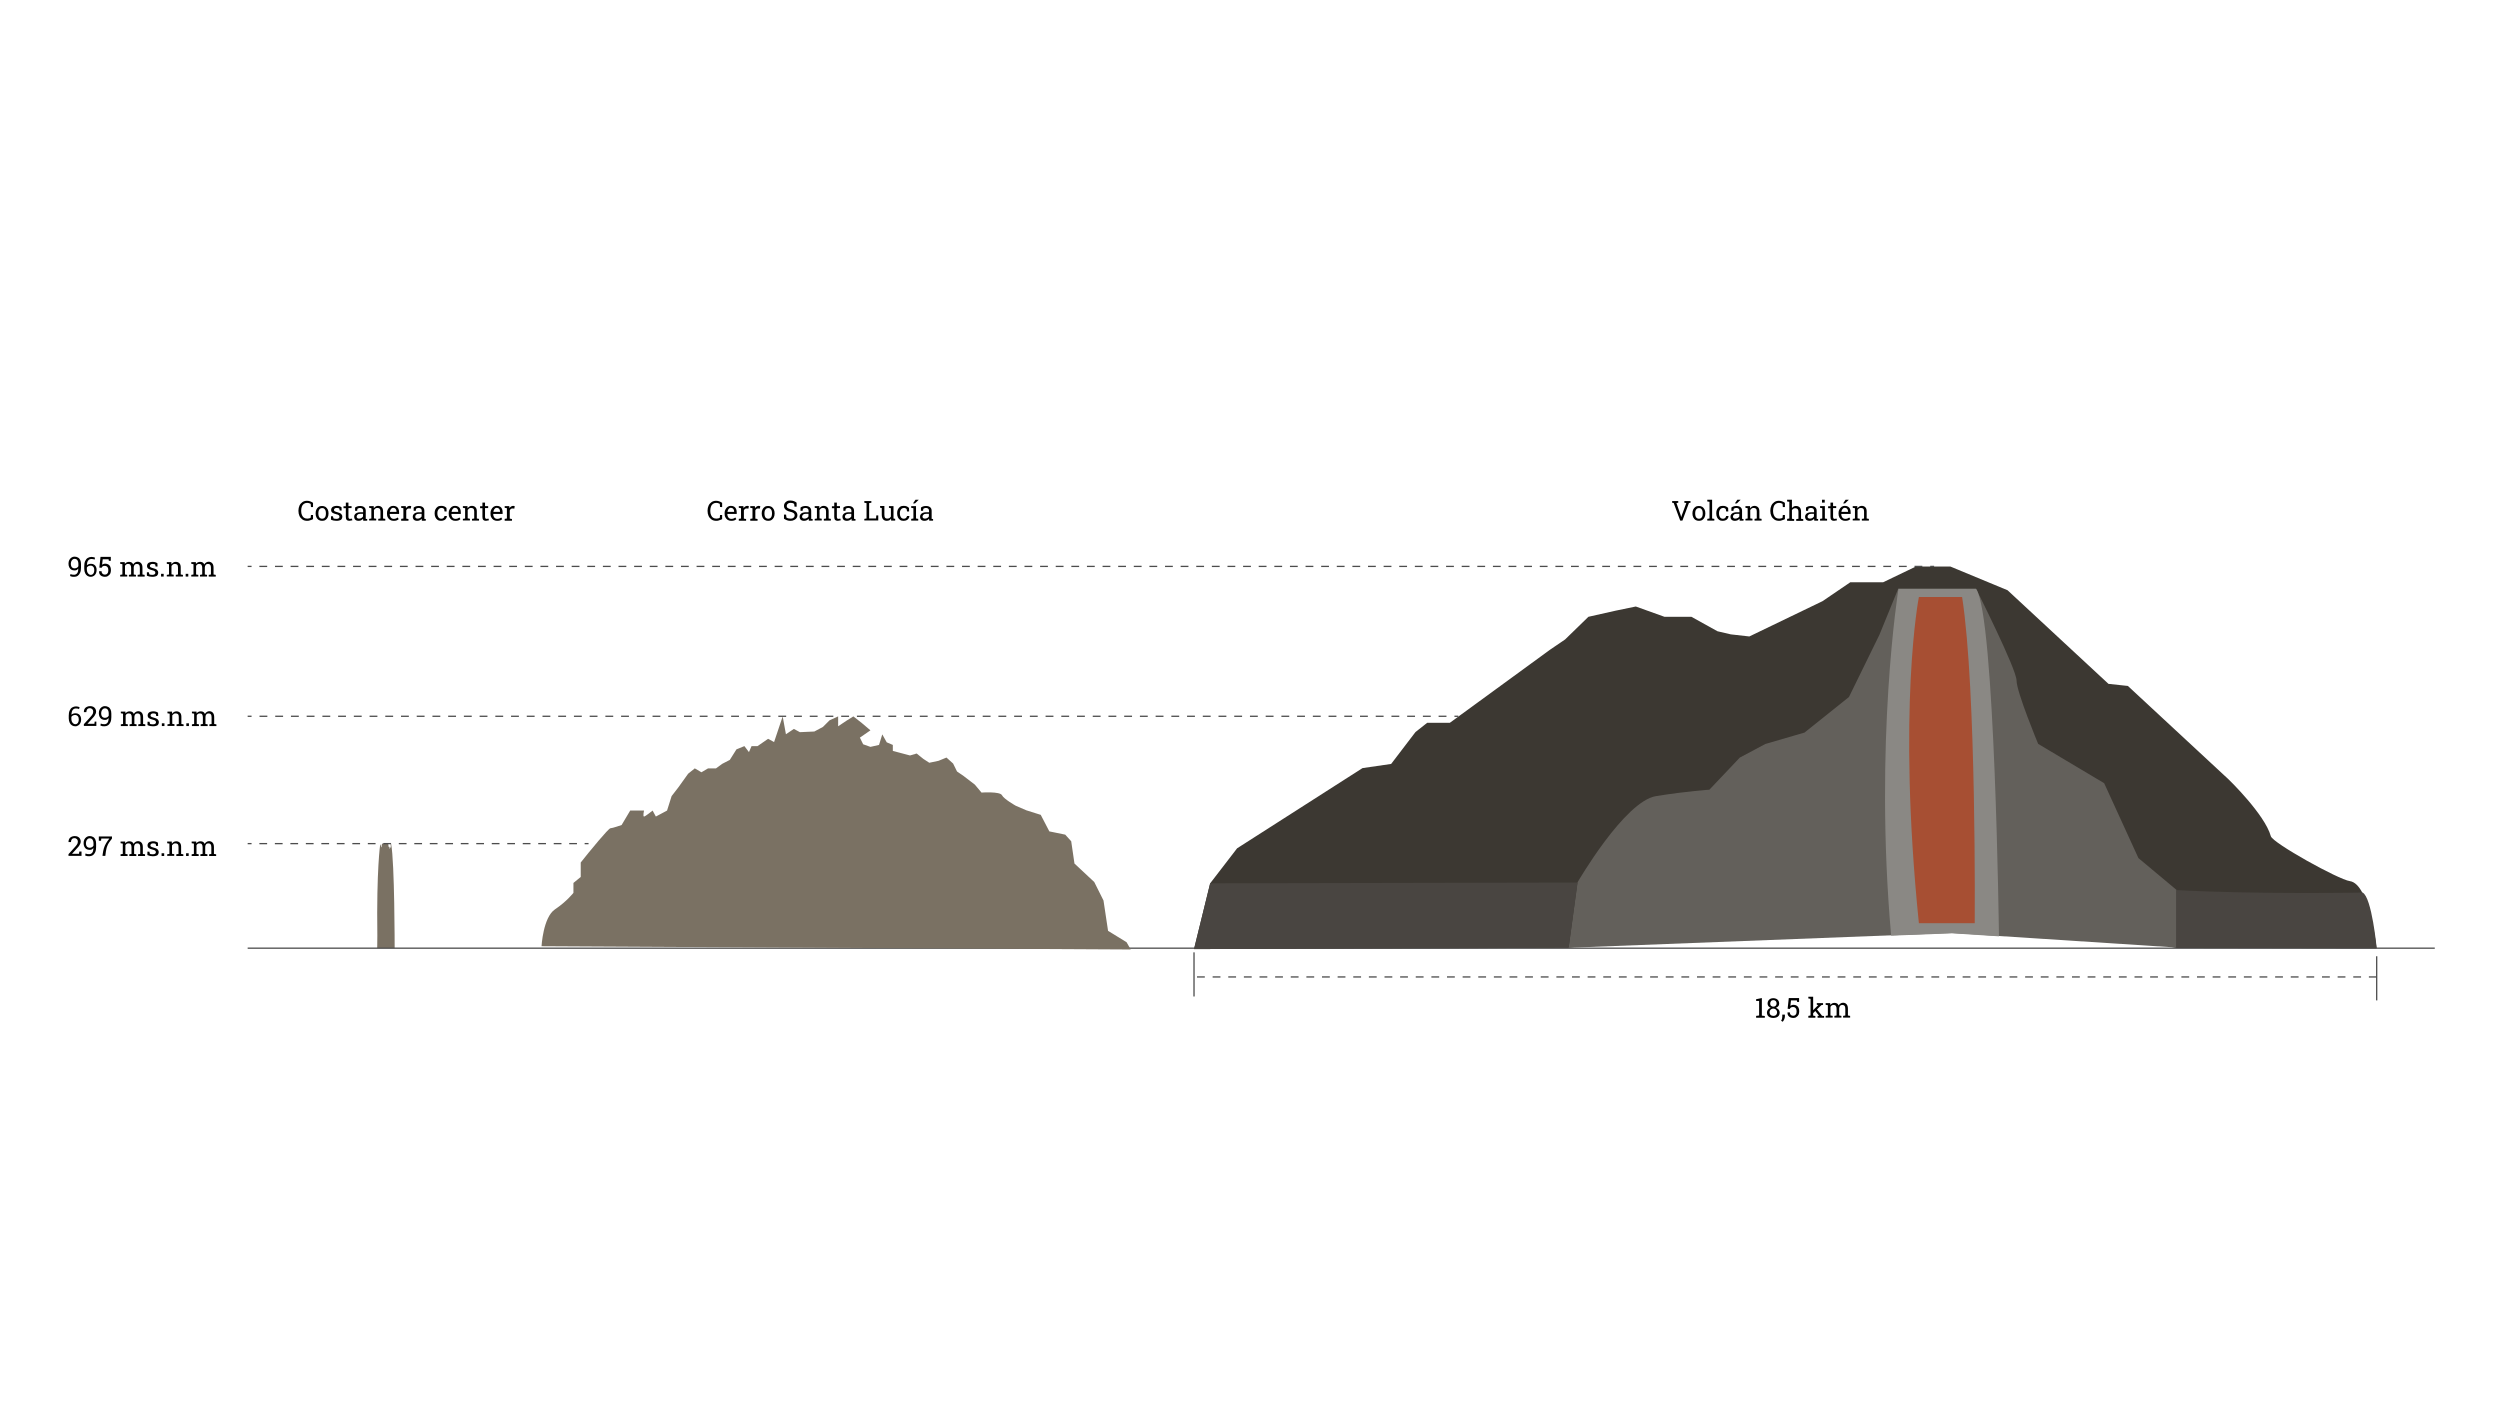 <?xml version="1.0" encoding="utf-8"?>
<!-- Generator: Adobe Illustrator 26.0.1, SVG Export Plug-In . SVG Version: 6.00 Build 0)  -->
<svg version="1.1" id="Capa_1" xmlns="http://www.w3.org/2000/svg" xmlns:xlink="http://www.w3.org/1999/xlink" x="0px" y="0px"
	 viewBox="0 0 1920 1080" style="enable-background:new 0 0 1920 1080;" xml:space="preserve">
<style type="text/css">
	.st0{fill:#7A7163;}
	.st1{fill:#3C3832;}
	.st2{fill:none;stroke:#4D4D4D;stroke-miterlimit:10;}
	.st3{fill:none;stroke:#4D4D4D;stroke-miterlimit:10;stroke-dasharray:5.996,5.996;}
	.st4{fill:none;stroke:#4D4D4D;stroke-miterlimit:10;stroke-dasharray:5.949,5.949;}
	.st5{fill:none;stroke:#4D4D4D;stroke-miterlimit:10;stroke-dasharray:6.037,6.037;}
	.st6{fill:#63605B;}
	.st7{fill:#8A8884;}
	.st8{fill:#A74F33;}
	.st9{fill:#494541;}
	.st10{fill:none;stroke:#4D4D4D;stroke-miterlimit:10;stroke-dasharray:6;}
</style>
<path class="st0" d="M300.4,648.2c2.7,14.2,2.7,80,2.7,80h-13.4l0.1-9.6c-0.7-51.1,2.2-70.1,2.2-70.1l0.2,0.1l0.5,1.4l0,0.7l0.4-0.2
	l0.1-1.8l0.3-0.8h4.7l0.2,2.4l0.7,0.1l0,1.6l1-1.5l-0.1-2.3L300.4,648.2z"/>
<path class="st1" d="M950.1,651.5l96.3-61.6l22-3.2l18.7-24.5l9-7.1h17.4l76.9-56.1l11.6-7.9l17.9-17.4l20.9-4.7l15.5-3.2l22,7.9
	h20.7l20,11.1l10.3,2.4l14.2,1.6l56.2-27.1l21.3-14.5h25.2l25.2-12.1h26.5l43.9,18.2l77.5,71.9l14.9,1.6l77.5,71.9
	c0,0,27.7,26.8,32.3,43.5c1.5,5.3,52,33.3,60.7,34.5c15.3,2.2,20.5,51.7,20.5,51.7l-153.7-0.3L1493.2,688l-288.5,39.9L917,728.9l0,0
	l12.4-50.5L950.1,651.5z"/>
<g>
	<g>
		<line class="st2" x1="190.2" y1="435" x2="193.2" y2="435"/>
		<line class="st3" x1="199.2" y1="435" x2="1479.4" y2="435"/>
		<line class="st2" x1="1482.4" y1="435" x2="1485.4" y2="435"/>
	</g>
</g>
<g>
	<g>
		<line class="st2" x1="190.2" y1="647.9" x2="193.2" y2="647.9"/>
		<line class="st4" x1="199.2" y1="647.9" x2="446.1" y2="647.9"/>
		<line class="st2" x1="449" y1="647.9" x2="452" y2="647.9"/>
	</g>
</g>
<line class="st2" x1="190.2" y1="728.2" x2="1869.9" y2="728.2"/>
<path class="st0" d="M415.9,726.7c0,0,1.2-22.2,10.3-28.3c9.1-6.1,14.2-12.7,14.2-12.7v-7.6l5.6-4.6v-11.1l6.1-7.6
	c0,0,15.2-18.7,16.7-18.7s8.6-2.5,8.6-2.5l6.6-11.1h10.6c0,0-1,4.6,0,4.6c1,0,6.6-4.6,6.6-4.6l2.5,4.6l8.6-4.6l3.5-11.1l5.1-6.6
	l7.6-10.6l5.1-4.1l5.1,3l5.1-3h6.1l4.8-3.5l5.8-3l5.1-8.1l6.1-2.5l3.5,4.6l2-4.6h4.6l8.1-5.6l4.6,2.5l6.6-19.7l2.5,13.7l6.1-4.1
	l4.6,2.5l11.1-0.5l6.6-3.5l5.1-5.1l6.6-3v7.6l6.1-4.1l5.6-3.5l6.5,5.1l6.6,5.6l-8.1,5.6l2.5,5.1l5.6,2l6.6-1.5l2.5-8.1l3.4,6.1
	l4.7,2v4.6l13.2,3.5l5.1-1.5l5.1,4.1l4.6,3l7.1-1.5l6.1-2.5l5.1,4.6l3,6.1l5.1,3.5l8.6,6.6l5.1,6.1c0,0,14.2-1,15.7,2
	c1.5,3,10.6,8.1,10.6,8.1l8.1,3.5l11.1,3.5l6.6,12.7l12.2,2.5l4.6,5.1l2.5,17.1l15.2,14.2l7.1,14.2l3.5,23.3l14.2,8.7l3.2,5.6
	L415.9,726.7z"/>
<g>
	<g>
		<line class="st2" x1="190.2" y1="550.1" x2="193.2" y2="550.1"/>
		<line class="st5" x1="199.3" y1="550.1" x2="1113.9" y2="550.1"/>
		<line class="st2" x1="1117" y1="550.1" x2="1120" y2="550.1"/>
	</g>
</g>
<path class="st6" d="M1204.7,727.9l6.8-50.2c0,0,36.1-62.4,60.4-66.3c24.4-3.9,40.9-4.9,40.9-4.9l23.4-24.7l19.5-10.4l30.2-8.8
	l34.1-27.3l23.4-47.8l14.5-35.5h59.6c0,0,31.2,61.9,31.2,70.6c0,8.8,16.6,48.7,16.6,48.7l50.7,30.2l26.3,57.5l29.2,24.4v44.3
	l-172.5-11.2L1204.7,727.9z"/>
<path class="st7" d="M1517.6,452.2c14.6,19.9,17.6,266.9,17.6,266.9l-36.1-2.3l-46.7,1.8c-13.2-149.1,5.6-266.3,5.6-266.3H1517.6z"
	/>
<path class="st8" d="M1473.7,458.5c0,0-16.8,85.3,0,250.5h42.9c0,0,1.4-179.4-9.7-250.5H1473.7z"/>
<polygon class="st9" points="929.4,678.4 1211.6,677.8 1204.7,727.9 917,728.9 "/>
<path class="st9" d="M1814.5,685.5c0,0-79.6,1.5-142.9-1.9v44.3l153.7,0.3C1825.3,728.2,1821.6,689.2,1814.5,685.5z"/>
<g>
	<g>
		<path d="M52.6,657.4V656l4.9-5.4c0.6-0.6,1-1.2,1.4-1.7c0.3-0.5,0.6-0.9,0.7-1.3s0.2-0.8,0.2-1.2c0-0.7-0.2-1.4-0.7-1.9
			c-0.5-0.5-1.1-0.8-1.9-0.8c-0.9,0-1.6,0.3-2,0.8s-0.7,1.3-0.7,2.2h-1.9l0-0.1c0-0.9,0.2-1.6,0.5-2.3c0.4-0.7,0.9-1.2,1.7-1.6
			c0.7-0.4,1.6-0.6,2.6-0.6c0.9,0,1.8,0.2,2.4,0.5c0.7,0.4,1.2,0.8,1.6,1.5s0.6,1.3,0.6,2.1c0,0.5-0.1,1.1-0.3,1.6
			c-0.2,0.5-0.5,1.1-0.9,1.7c-0.4,0.6-0.9,1.2-1.5,1.8l-3.9,4.3l0,0.1h5.3l0.2-1.7h1.7v3.3H52.6z"/>
		<path d="M68.5,657.6c-0.5,0-1.1,0-1.6-0.1c-0.5-0.1-1-0.3-1.5-0.5l0.3-1.5c0.4,0.2,0.8,0.3,1.3,0.4c0.4,0.1,0.9,0.1,1.5,0.1
			c1,0,1.7-0.4,2.3-1.1c0.6-0.7,0.9-1.9,0.9-3.6l0-0.1c-0.3,0.5-0.7,0.8-1.1,1.1s-1,0.4-1.7,0.4c-1,0-1.8-0.2-2.5-0.6
			s-1.2-1-1.6-1.8c-0.4-0.8-0.6-1.7-0.6-2.8c0-1,0.2-2,0.6-2.8c0.4-0.8,1-1.4,1.7-1.9c0.7-0.5,1.5-0.7,2.3-0.7c1,0,1.9,0.2,2.7,0.7
			c0.8,0.4,1.3,1.1,1.7,1.9c0.4,0.9,0.6,1.9,0.6,3.2v2.7c0,1.6-0.2,2.8-0.7,3.9s-1.1,1.8-1.8,2.3C70.5,657.3,69.5,657.6,68.5,657.6z
			 M68.8,651.1c0.7,0,1.4-0.2,1.9-0.5c0.5-0.3,0.9-0.7,1.1-1.2v-1.6c0-1.3-0.3-2.3-0.8-3c-0.5-0.7-1.2-1-2.2-1c-0.5,0-1,0.2-1.4,0.5
			c-0.4,0.3-0.7,0.8-1,1.3c-0.2,0.6-0.4,1.2-0.4,1.9c0,0.7,0.1,1.3,0.3,1.9c0.2,0.5,0.5,0.9,0.9,1.2
			C67.8,650.9,68.2,651.1,68.8,651.1z"/>
		<path d="M78.7,657.4l0.2-1.6c0.2-1.6,0.5-3,0.9-4.4s1-2.6,1.7-3.8s1.5-2.4,2.5-3.6h-6.2l-0.2,1.7h-1.7v-3.3h10.1v1.6
			c-0.9,1.1-1.6,2.1-2.2,3c-0.6,0.9-1.1,1.8-1.4,2.7c-0.4,0.9-0.6,1.8-0.8,2.8s-0.4,2-0.5,3.2l-0.2,1.6H78.7z"/>
		<path d="M92.6,657.4v-1.3l1.7-0.3v-7.9l-1.7-0.3v-1.3h3.5l0.1,1.4c0.4-0.5,0.8-0.9,1.4-1.2s1.2-0.4,1.9-0.4s1.4,0.2,1.9,0.5
			s0.9,0.9,1.2,1.5c0.3-0.6,0.8-1.1,1.4-1.5s1.2-0.6,2-0.6c1.1,0,2,0.4,2.7,1.2c0.7,0.8,1,1.9,1,3.5v5.1l1.7,0.3v1.3H106v-1.3
			l1.7-0.3v-5.1c0-1.1-0.2-1.9-0.6-2.3c-0.4-0.5-0.9-0.7-1.7-0.7c-0.7,0-1.3,0.2-1.7,0.7c-0.4,0.5-0.7,1.1-0.7,1.9v5.5l1.7,0.3v1.3
			h-5.4v-1.3l1.7-0.3v-5.1c0-1-0.2-1.8-0.6-2.3c-0.4-0.5-0.9-0.7-1.7-0.7c-0.6,0-1.1,0.1-1.5,0.4s-0.7,0.6-0.9,1.1v6.6l1.7,0.3v1.3
			H92.6z"/>
		<path d="M117.4,657.6c-0.7,0-1.4-0.1-2.1-0.2c-0.6-0.2-1.3-0.4-2.1-0.7l0-2.6h1.5l0.4,1.6c0.4,0.2,0.8,0.3,1.1,0.3
			c0.4,0.1,0.7,0.1,1.2,0.1c0.8,0,1.4-0.2,1.8-0.5s0.5-0.7,0.5-1.2c0-0.4-0.2-0.8-0.5-1.1c-0.4-0.3-1-0.6-2-0.8
			c-1.3-0.3-2.3-0.7-3-1.2c-0.6-0.5-0.9-1.2-0.9-2.1c0-0.6,0.2-1.1,0.5-1.6c0.3-0.5,0.8-0.9,1.5-1.1s1.3-0.4,2.2-0.4
			c0.8,0,1.6,0.1,2.2,0.3c0.6,0.2,1.1,0.4,1.6,0.8l0.1,2.5h-1.5l-0.3-1.5c-0.2-0.2-0.5-0.3-0.9-0.4s-0.7-0.1-1.1-0.1
			c-0.6,0-1.1,0.1-1.5,0.4c-0.4,0.3-0.6,0.7-0.6,1.1c0,0.3,0.1,0.5,0.2,0.7c0.1,0.2,0.3,0.4,0.7,0.5c0.3,0.2,0.8,0.3,1.4,0.5
			c1.5,0.4,2.6,0.8,3.2,1.4c0.6,0.6,0.9,1.3,0.9,2.1c0,0.9-0.3,1.7-1,2.4C120,657.3,118.9,657.6,117.4,657.6z"/>
		<path d="M124.1,657.4v-2.1h2v2.1H124.1z"/>
		<path d="M128.4,657.4v-1.3l1.7-0.3v-7.9l-1.7-0.3v-1.3h3.5l0.1,1.7c0.4-0.6,0.8-1,1.4-1.4c0.6-0.3,1.2-0.5,1.9-0.5
			c1.2,0,2.1,0.4,2.8,1.1c0.7,0.7,1,1.8,1,3.2v5.4l1.7,0.3v1.3h-5.4v-1.3l1.7-0.3v-5.4c0-1-0.2-1.7-0.6-2.1c-0.4-0.4-1-0.6-1.8-0.6
			c-0.6,0-1.1,0.1-1.5,0.4s-0.8,0.7-1.1,1.1v6.5l1.7,0.3v1.3H128.4z"/>
		<path d="M142.9,657.4v-2.1h2v2.1H142.9z"/>
		<path d="M147.2,657.4v-1.3l1.7-0.3v-7.9l-1.7-0.3v-1.3h3.5l0.1,1.4c0.4-0.5,0.8-0.9,1.4-1.2s1.2-0.4,1.9-0.4s1.4,0.2,1.9,0.5
			s0.9,0.9,1.2,1.5c0.3-0.6,0.8-1.1,1.4-1.5s1.2-0.6,2-0.6c1.1,0,2,0.4,2.7,1.2c0.7,0.8,1,1.9,1,3.5v5.1l1.7,0.3v1.3h-5.4v-1.3
			l1.7-0.3v-5.1c0-1.1-0.2-1.9-0.6-2.3c-0.4-0.5-0.9-0.7-1.7-0.7c-0.7,0-1.3,0.2-1.7,0.7c-0.4,0.5-0.7,1.1-0.7,1.9v5.5l1.7,0.3v1.3
			h-5.4v-1.3l1.7-0.3v-5.1c0-1-0.2-1.8-0.6-2.3c-0.4-0.5-0.9-0.7-1.7-0.7c-0.6,0-1.1,0.1-1.5,0.4s-0.7,0.6-0.9,1.1v6.6l1.7,0.3v1.3
			H147.2z"/>
	</g>
</g>
<g>
	<g>
		<path d="M57.9,557.8c-1,0-1.8-0.2-2.6-0.7c-0.8-0.5-1.4-1.2-1.8-2.1s-0.7-2-0.7-3.3v-2c0-1.6,0.2-2.9,0.7-4c0.5-1.1,1.1-1.9,2-2.4
			s1.8-0.8,2.9-0.8c0.5,0,1,0.1,1.5,0.2c0.5,0.1,0.9,0.3,1.2,0.4l-0.4,1.5c-0.3-0.2-0.7-0.3-1.1-0.4c-0.4-0.1-0.8-0.1-1.3-0.1
			c-1,0-1.9,0.4-2.5,1.2c-0.6,0.8-0.9,2-1,3.6l0,0c0.4-0.4,0.9-0.6,1.4-0.8c0.6-0.2,1.2-0.3,1.8-0.3c0.9,0,1.7,0.2,2.3,0.6
			c0.7,0.4,1.2,1,1.5,1.7c0.4,0.7,0.5,1.6,0.5,2.5c0,1-0.2,1.9-0.6,2.7s-0.9,1.4-1.6,1.8S58.9,557.8,57.9,557.8z M57.9,556.2
			c0.6,0,1-0.2,1.4-0.5s0.7-0.8,0.9-1.3c0.2-0.6,0.3-1.2,0.3-1.9c0-1-0.2-1.8-0.7-2.4c-0.5-0.6-1.2-1-2.1-1c-0.5,0-0.9,0.1-1.2,0.2
			c-0.4,0.1-0.7,0.3-1,0.5c-0.3,0.2-0.5,0.5-0.7,0.8v1.2c0,1.4,0.3,2.5,0.9,3.2C56.3,555.8,57.1,556.2,57.9,556.2z"/>
		<path d="M64.4,557.6v-1.4l4.9-5.4c0.6-0.6,1-1.2,1.4-1.7c0.3-0.5,0.6-0.9,0.7-1.3s0.2-0.8,0.2-1.2c0-0.7-0.2-1.4-0.7-1.9
			c-0.5-0.5-1.1-0.8-1.9-0.8c-0.9,0-1.6,0.3-2,0.8s-0.7,1.3-0.7,2.2h-1.9l0-0.1c0-0.9,0.2-1.6,0.5-2.3c0.4-0.7,0.9-1.2,1.7-1.6
			c0.7-0.4,1.6-0.6,2.6-0.6c0.9,0,1.8,0.2,2.4,0.5c0.7,0.4,1.2,0.8,1.6,1.5s0.6,1.3,0.6,2.1c0,0.5-0.1,1.1-0.3,1.6
			c-0.2,0.5-0.5,1.1-0.9,1.7s-0.9,1.2-1.5,1.8l-3.9,4.3l0,0.1h5.3l0.2-1.7H74v3.3H64.4z"/>
		<path d="M80.2,557.8c-0.5,0-1.1,0-1.6-0.1c-0.5-0.1-1-0.3-1.5-0.5l0.3-1.5c0.4,0.2,0.8,0.3,1.3,0.4c0.4,0.1,0.9,0.1,1.5,0.1
			c1,0,1.7-0.4,2.3-1.1c0.6-0.7,0.9-1.9,0.9-3.6l0-0.1c-0.3,0.5-0.7,0.8-1.1,1.1s-1,0.4-1.7,0.4c-1,0-1.8-0.2-2.5-0.6
			s-1.2-1-1.6-1.8c-0.4-0.8-0.6-1.7-0.6-2.8c0-1,0.2-2,0.6-2.8s1-1.4,1.7-1.9c0.7-0.5,1.5-0.7,2.3-0.7c1,0,1.9,0.2,2.7,0.7
			c0.8,0.4,1.3,1.1,1.7,1.9c0.4,0.9,0.6,1.9,0.6,3.2v2.7c0,1.6-0.2,2.8-0.7,3.9s-1.1,1.8-1.8,2.3C82.2,557.5,81.3,557.8,80.2,557.8z
			 M80.5,551.3c0.7,0,1.4-0.2,1.9-0.5s0.9-0.7,1.1-1.2V548c0-1.3-0.3-2.3-0.8-3c-0.5-0.7-1.2-1-2.2-1c-0.5,0-1,0.2-1.4,0.5
			c-0.4,0.3-0.7,0.8-1,1.3c-0.2,0.6-0.4,1.2-0.4,1.9c0,0.7,0.1,1.3,0.3,1.9c0.2,0.5,0.5,0.9,0.9,1.2S80,551.3,80.5,551.3z"/>
		<path d="M92.8,557.6v-1.3l1.7-0.3v-7.9l-1.7-0.3v-1.3h3.5l0.1,1.4c0.4-0.5,0.8-0.9,1.4-1.2s1.2-0.4,1.9-0.4s1.4,0.2,1.9,0.5
			s0.9,0.9,1.2,1.5c0.3-0.6,0.8-1.1,1.4-1.5s1.2-0.6,2-0.6c1.1,0,2,0.4,2.7,1.2c0.7,0.8,1,1.9,1,3.5v5.1l1.7,0.3v1.3h-5.4v-1.3
			l1.7-0.3v-5.1c0-1.1-0.2-1.9-0.6-2.3c-0.4-0.5-0.9-0.7-1.7-0.7c-0.7,0-1.3,0.2-1.7,0.7c-0.4,0.5-0.7,1.1-0.7,1.9v5.5l1.7,0.3v1.3
			h-5.4v-1.3l1.7-0.3v-5.1c0-1-0.2-1.8-0.6-2.3c-0.4-0.5-0.9-0.7-1.7-0.7c-0.6,0-1.1,0.1-1.5,0.4s-0.7,0.6-0.9,1.1v6.6l1.7,0.3v1.3
			H92.8z"/>
		<path d="M117.5,557.8c-0.7,0-1.4-0.1-2.1-0.2s-1.3-0.4-2.1-0.7l0-2.6h1.5l0.4,1.6c0.4,0.2,0.8,0.3,1.1,0.3
			c0.4,0.1,0.7,0.1,1.2,0.1c0.8,0,1.4-0.2,1.8-0.5s0.5-0.7,0.5-1.2c0-0.4-0.2-0.8-0.5-1.1c-0.4-0.3-1-0.6-2-0.8
			c-1.3-0.3-2.3-0.7-3-1.2c-0.6-0.5-0.9-1.2-0.9-2.1c0-0.6,0.2-1.1,0.5-1.6c0.3-0.5,0.8-0.9,1.5-1.1s1.3-0.4,2.2-0.4
			c0.8,0,1.6,0.1,2.2,0.3c0.6,0.2,1.1,0.4,1.6,0.8l0.1,2.5h-1.5l-0.3-1.5c-0.2-0.2-0.5-0.3-0.9-0.4s-0.7-0.1-1.1-0.1
			c-0.6,0-1.1,0.1-1.5,0.4c-0.4,0.3-0.6,0.7-0.6,1.1c0,0.3,0.1,0.5,0.2,0.7c0.1,0.2,0.3,0.4,0.7,0.5c0.3,0.2,0.8,0.3,1.4,0.5
			c1.5,0.4,2.6,0.8,3.2,1.4c0.6,0.6,0.9,1.3,0.9,2.1c0,0.9-0.3,1.7-1,2.4C120.1,557.5,119,557.8,117.5,557.8z"/>
		<path d="M124.3,557.6v-2.1h2v2.1H124.3z"/>
		<path d="M128.6,557.6v-1.3l1.7-0.3v-7.9l-1.7-0.3v-1.3h3.5l0.1,1.7c0.4-0.6,0.8-1,1.4-1.4c0.6-0.3,1.2-0.5,1.9-0.5
			c1.2,0,2.1,0.4,2.8,1.1c0.7,0.7,1,1.8,1,3.2v5.4l1.7,0.3v1.3h-5.4v-1.3l1.7-0.3v-5.4c0-1-0.2-1.7-0.6-2.1c-0.4-0.4-1-0.6-1.8-0.6
			c-0.6,0-1.1,0.1-1.5,0.4s-0.8,0.7-1.1,1.1v6.5l1.7,0.3v1.3H128.6z"/>
		<path d="M143.1,557.6v-2.1h2v2.1H143.1z"/>
		<path d="M147.4,557.6v-1.3l1.7-0.3v-7.9l-1.7-0.3v-1.3h3.5l0.1,1.4c0.4-0.5,0.8-0.9,1.4-1.2s1.2-0.4,1.9-0.4s1.4,0.2,1.9,0.5
			s0.9,0.9,1.2,1.5c0.3-0.6,0.8-1.1,1.4-1.5s1.2-0.6,2-0.6c1.1,0,2,0.4,2.7,1.2c0.7,0.8,1,1.9,1,3.5v5.1l1.7,0.3v1.3h-5.4v-1.3
			l1.7-0.3v-5.1c0-1.1-0.2-1.9-0.6-2.3c-0.4-0.5-0.9-0.7-1.7-0.7c-0.7,0-1.3,0.2-1.7,0.7c-0.4,0.5-0.7,1.1-0.7,1.9v5.5l1.7,0.3v1.3
			h-5.4v-1.3l1.7-0.3v-5.1c0-1-0.2-1.8-0.6-2.3c-0.4-0.5-0.9-0.7-1.7-0.7c-0.6,0-1.1,0.1-1.5,0.4s-0.7,0.6-0.9,1.1v6.6l1.7,0.3v1.3
			H147.4z"/>
	</g>
</g>
<g>
	<g>
		<path d="M56.9,443c-0.5,0-1.1,0-1.6-0.1c-0.5-0.1-1-0.3-1.5-0.5l0.3-1.5c0.4,0.2,0.8,0.3,1.3,0.4c0.4,0.1,0.9,0.1,1.5,0.1
			c1,0,1.7-0.4,2.3-1.1c0.6-0.7,0.9-1.9,0.9-3.6l0-0.1c-0.3,0.5-0.7,0.8-1.1,1.1s-1,0.4-1.7,0.4c-1,0-1.8-0.2-2.5-0.6
			s-1.2-1-1.6-1.8c-0.4-0.8-0.6-1.7-0.6-2.8c0-1,0.2-2,0.6-2.8s1-1.4,1.7-1.9c0.7-0.5,1.5-0.7,2.3-0.7c1,0,1.9,0.2,2.7,0.7
			c0.8,0.4,1.3,1.1,1.7,1.9s0.6,1.9,0.6,3.2v2.7c0,1.6-0.2,2.8-0.7,3.9s-1.1,1.8-1.8,2.3C58.9,442.8,57.9,443,56.9,443z M57.2,436.5
			c0.7,0,1.4-0.2,1.9-0.5s0.9-0.7,1.1-1.2v-1.6c0-1.3-0.3-2.3-0.8-3c-0.5-0.7-1.2-1-2.2-1c-0.5,0-1,0.2-1.4,0.5
			c-0.4,0.3-0.7,0.8-1,1.3c-0.2,0.6-0.4,1.2-0.4,1.9c0,0.7,0.1,1.3,0.3,1.9c0.2,0.5,0.5,0.9,0.9,1.2S56.6,436.5,57.2,436.5z"/>
		<path d="M69.8,443c-1,0-1.8-0.2-2.6-0.7s-1.4-1.2-1.8-2.1s-0.7-2-0.7-3.3v-2c0-1.6,0.2-2.9,0.7-4c0.5-1.1,1.1-1.9,2-2.4
			s1.8-0.8,2.9-0.8c0.5,0,1,0.1,1.5,0.2c0.5,0.1,0.9,0.3,1.2,0.4l-0.4,1.5c-0.3-0.2-0.7-0.3-1.1-0.4c-0.4-0.1-0.8-0.1-1.3-0.1
			c-1,0-1.9,0.4-2.5,1.2c-0.6,0.8-0.9,2-1,3.6l0,0c0.4-0.4,0.9-0.6,1.4-0.8s1.2-0.3,1.8-0.3c0.9,0,1.7,0.2,2.3,0.6
			c0.7,0.4,1.2,1,1.5,1.7c0.4,0.7,0.5,1.6,0.5,2.5c0,1-0.2,1.9-0.6,2.7s-0.9,1.4-1.6,1.8S70.7,443,69.8,443z M69.8,441.5
			c0.6,0,1-0.2,1.4-0.5s0.7-0.8,0.9-1.3c0.2-0.6,0.3-1.2,0.3-1.9c0-1-0.2-1.8-0.7-2.4c-0.5-0.6-1.2-1-2.1-1c-0.5,0-0.9,0.1-1.2,0.2
			c-0.4,0.1-0.7,0.3-1,0.5c-0.3,0.2-0.5,0.5-0.7,0.8v1.2c0,1.4,0.3,2.5,0.9,3.2C68.2,441.1,68.9,441.5,69.8,441.5z"/>
		<path d="M80.5,443c-0.8,0-1.6-0.2-2.3-0.5c-0.7-0.3-1.2-0.8-1.6-1.4c-0.4-0.6-0.6-1.4-0.5-2.3l0-0.1H78c0,0.8,0.2,1.4,0.7,1.9
			c0.5,0.5,1.1,0.7,1.8,0.7c0.9,0,1.5-0.3,2-0.9s0.7-1.4,0.7-2.5c0-1-0.2-1.8-0.7-2.4c-0.5-0.6-1.1-0.9-2-0.9
			c-0.8,0-1.4,0.1-1.7,0.4c-0.4,0.2-0.6,0.6-0.8,1.1l-1.7-0.2l0.9-8.2h7.9v3h-1.5l-0.2-1.2h-4.5l-0.5,4.2c0.2-0.2,0.4-0.3,0.7-0.4
			s0.5-0.2,0.8-0.3c0.3-0.1,0.6-0.1,0.9-0.1c0.9,0,1.7,0.2,2.4,0.6s1.2,1,1.5,1.7s0.5,1.6,0.5,2.7c0,1-0.2,1.9-0.5,2.6
			c-0.4,0.7-0.9,1.3-1.6,1.7C82.4,442.8,81.6,443,80.5,443z"/>
		<path d="M92.3,442.8v-1.3l1.7-0.3v-7.9l-1.7-0.3v-1.3h3.5l0.1,1.4c0.4-0.5,0.8-0.9,1.4-1.2s1.2-0.4,1.9-0.4s1.4,0.2,1.9,0.5
			s0.9,0.9,1.2,1.5c0.3-0.6,0.8-1.1,1.4-1.5s1.2-0.6,2-0.6c1.1,0,2,0.4,2.7,1.2s1,1.9,1,3.5v5.1l1.7,0.3v1.3h-5.4v-1.3l1.7-0.3v-5.1
			c0-1.1-0.2-1.9-0.6-2.3c-0.4-0.5-0.9-0.7-1.7-0.7c-0.7,0-1.3,0.2-1.7,0.7c-0.4,0.5-0.7,1.1-0.7,1.9v5.5l1.7,0.3v1.3H99v-1.3
			l1.7-0.3v-5.1c0-1-0.2-1.8-0.6-2.3c-0.4-0.5-0.9-0.7-1.7-0.7c-0.6,0-1.1,0.1-1.5,0.4s-0.7,0.6-0.9,1.1v6.6l1.7,0.3v1.3H92.3z"/>
		<path d="M117,443c-0.7,0-1.4-0.1-2.1-0.2s-1.3-0.4-2.1-0.7l0-2.6h1.5l0.4,1.6c0.4,0.2,0.8,0.3,1.1,0.3c0.4,0.1,0.7,0.1,1.2,0.1
			c0.8,0,1.4-0.2,1.8-0.5s0.5-0.7,0.5-1.2c0-0.4-0.2-0.8-0.5-1.1c-0.4-0.3-1-0.6-2-0.8c-1.3-0.3-2.3-0.7-3-1.2
			c-0.6-0.5-0.9-1.2-0.9-2.1c0-0.6,0.2-1.1,0.5-1.6s0.8-0.9,1.5-1.1s1.3-0.4,2.2-0.4c0.8,0,1.6,0.1,2.2,0.3c0.6,0.2,1.1,0.4,1.6,0.8
			l0.1,2.5h-1.5l-0.3-1.5c-0.2-0.2-0.5-0.3-0.9-0.4s-0.7-0.1-1.1-0.1c-0.6,0-1.1,0.1-1.5,0.4c-0.4,0.3-0.6,0.7-0.6,1.1
			c0,0.3,0.1,0.5,0.2,0.7c0.1,0.2,0.3,0.4,0.7,0.5c0.3,0.2,0.8,0.3,1.4,0.5c1.5,0.4,2.6,0.8,3.2,1.4c0.6,0.6,0.9,1.3,0.9,2.1
			c0,0.9-0.3,1.7-1,2.4C119.6,442.7,118.5,443,117,443z"/>
		<path d="M123.7,442.8v-2.1h2v2.1H123.7z"/>
		<path d="M128.1,442.8v-1.3l1.7-0.3v-7.9l-1.7-0.3v-1.3h3.5l0.1,1.7c0.4-0.6,0.8-1,1.4-1.4s1.2-0.5,1.9-0.5c1.2,0,2.1,0.4,2.8,1.1
			c0.7,0.7,1,1.8,1,3.2v5.4l1.7,0.3v1.3H135v-1.3l1.7-0.3v-5.4c0-1-0.2-1.7-0.6-2.1c-0.4-0.4-1-0.6-1.8-0.6c-0.6,0-1.1,0.1-1.5,0.4
			s-0.8,0.7-1.1,1.1v6.5l1.7,0.3v1.3H128.1z"/>
		<path d="M142.6,442.8v-2.1h2v2.1H142.6z"/>
		<path d="M146.9,442.8v-1.3l1.7-0.3v-7.9l-1.7-0.3v-1.3h3.5l0.1,1.4c0.4-0.5,0.8-0.9,1.4-1.2s1.2-0.4,1.9-0.4s1.4,0.2,1.9,0.5
			s0.9,0.9,1.2,1.5c0.3-0.6,0.8-1.1,1.4-1.5s1.2-0.6,2-0.6c1.1,0,2,0.4,2.7,1.2s1,1.9,1,3.5v5.1l1.7,0.3v1.3h-5.4v-1.3l1.7-0.3v-5.1
			c0-1.1-0.2-1.9-0.6-2.3c-0.4-0.5-0.9-0.7-1.7-0.7c-0.7,0-1.3,0.2-1.7,0.7c-0.4,0.5-0.7,1.1-0.7,1.9v5.5l1.7,0.3v1.3h-5.4v-1.3
			l1.7-0.3v-5.1c0-1-0.2-1.8-0.6-2.3c-0.4-0.5-0.9-0.7-1.7-0.7c-0.6,0-1.1,0.1-1.5,0.4s-0.7,0.6-0.9,1.1v6.6l1.7,0.3v1.3H146.9z"/>
	</g>
</g>
<line class="st10" x1="1825.3" y1="750.3" x2="917" y2="750.3"/>
<line class="st2" x1="917" y1="731.4" x2="917" y2="765.3"/>
<line class="st2" x1="1825.3" y1="734.4" x2="1825.3" y2="768.3"/>
<g>
	<g>
		<path d="M1348.7,781.5v-1.3l2.3-0.3v-11.2l-2.3,0v-1.3l4.4-0.9V780l2.3,0.3v1.3H1348.7z"/>
		<path d="M1361.9,781.8c-1,0-1.8-0.2-2.6-0.5c-0.7-0.3-1.3-0.8-1.7-1.4c-0.4-0.6-0.6-1.4-0.6-2.3c0-0.8,0.3-1.6,0.8-2.2
			s1.2-1.1,2.1-1.4c-0.7-0.3-1.3-0.7-1.8-1.3c-0.4-0.6-0.6-1.3-0.6-2c0-0.9,0.2-1.6,0.6-2.2c0.4-0.6,0.9-1.1,1.5-1.4
			s1.4-0.5,2.3-0.5c0.9,0,1.6,0.2,2.3,0.5s1.2,0.8,1.6,1.4c0.4,0.6,0.6,1.4,0.6,2.2c0,0.8-0.2,1.5-0.7,2c-0.4,0.6-1,1-1.8,1.3
			c0.9,0.3,1.5,0.8,2.1,1.4c0.5,0.6,0.8,1.4,0.8,2.2c0,0.9-0.2,1.7-0.6,2.3c-0.4,0.6-1,1.1-1.7,1.4
			C1363.7,781.6,1362.8,781.8,1361.9,781.8z M1361.9,780.2c0.6,0,1.1-0.1,1.5-0.3c0.4-0.2,0.8-0.5,1-0.9c0.2-0.4,0.4-0.9,0.4-1.5
			c0-0.5-0.1-1-0.4-1.5s-0.6-0.8-1-1s-0.9-0.4-1.5-0.4s-1,0.1-1.5,0.4s-0.8,0.6-1,1c-0.2,0.4-0.4,0.9-0.4,1.5c0,0.8,0.3,1.5,0.8,2
			C1360.3,779.9,1361,780.2,1361.9,780.2z M1361.9,773.1c0.5,0,0.9-0.1,1.3-0.3c0.4-0.2,0.7-0.5,0.9-0.9s0.3-0.8,0.3-1.3
			c0-0.5-0.1-0.9-0.3-1.3c-0.2-0.4-0.5-0.7-0.9-0.9c-0.4-0.2-0.8-0.3-1.3-0.3c-0.7,0-1.3,0.2-1.7,0.7c-0.4,0.5-0.7,1.1-0.7,1.9
			c0,0.8,0.2,1.4,0.7,1.8S1361.1,773.1,1361.9,773.1z"/>
		<path d="M1369,784.7l-1.1-0.8c0.3-0.5,0.6-1,0.7-1.5s0.2-1.1,0.2-1.6v-1.6h2v1.5c0,0.7-0.2,1.4-0.5,2.1S1369.6,784.3,1369,784.7z"
			/>
		<path d="M1377.2,781.8c-0.8,0-1.6-0.2-2.3-0.5c-0.7-0.3-1.2-0.8-1.6-1.4c-0.4-0.6-0.6-1.4-0.5-2.3l0-0.1h1.8
			c0,0.8,0.2,1.4,0.7,1.9c0.5,0.5,1.1,0.7,1.8,0.7c0.9,0,1.5-0.3,2-0.9s0.7-1.4,0.7-2.5c0-1-0.2-1.8-0.7-2.4c-0.5-0.6-1.1-0.9-2-0.9
			c-0.8,0-1.4,0.1-1.7,0.4c-0.4,0.2-0.6,0.6-0.8,1.1l-1.7-0.2l0.9-8.2h7.9v3h-1.5l-0.2-1.2h-4.5l-0.5,4.2c0.2-0.2,0.4-0.3,0.7-0.4
			c0.2-0.1,0.5-0.2,0.8-0.3c0.3-0.1,0.6-0.1,0.9-0.1c0.9,0,1.7,0.2,2.4,0.6c0.7,0.4,1.2,1,1.5,1.7c0.4,0.8,0.5,1.6,0.5,2.7
			c0,1-0.2,1.9-0.5,2.6c-0.4,0.7-0.9,1.3-1.6,1.7C1379.1,781.6,1378.2,781.8,1377.2,781.8z"/>
		<path d="M1388.8,781.5v-1.3l1.7-0.3v-12.8l-1.7-0.3v-1.3h3.7V780l1.7,0.3v1.3H1388.8z M1392.3,778.3l-0.7-1.6l4.8-4.8l0.1-0.1
			l-1.2-0.1v-1.3h4.8v1.3l-1.4,0.3L1392.3,778.3z M1395.9,781.5v-1.3l1.1-0.1l0,0l-3.2-4.1l1-1.6l4.5,5.7l1.6,0.2v1.3H1395.9z"/>
		<path d="M1402.1,781.5v-1.3l1.7-0.3V772l-1.7-0.3v-1.3h3.5l0.1,1.4c0.4-0.5,0.8-0.9,1.4-1.2s1.2-0.4,1.9-0.4s1.4,0.2,1.9,0.5
			c0.5,0.3,0.9,0.9,1.2,1.5c0.3-0.6,0.8-1.1,1.4-1.5s1.2-0.6,2-0.6c1.1,0,2,0.4,2.7,1.2c0.7,0.8,1,1.9,1,3.5v5.1l1.7,0.3v1.3h-5.4
			v-1.3l1.7-0.3v-5.1c0-1.1-0.2-1.9-0.6-2.3c-0.4-0.5-0.9-0.7-1.7-0.7c-0.7,0-1.3,0.2-1.7,0.7c-0.4,0.5-0.7,1.1-0.7,1.9v5.5l1.7,0.3
			v1.3h-5.4v-1.3l1.7-0.3v-5.1c0-1-0.2-1.8-0.6-2.3c-0.4-0.5-0.9-0.7-1.7-0.7c-0.6,0-1.1,0.1-1.5,0.4s-0.7,0.6-0.9,1.1v6.6l1.7,0.3
			v1.3H1402.1z"/>
	</g>
</g>
<g>
	<g>
		<path d="M236,400c-1.5,0-2.7-0.3-3.7-1c-1-0.7-1.8-1.6-2.3-2.7c-0.5-1.1-0.8-2.4-0.8-3.9v-0.2c0-1.5,0.3-2.8,0.8-3.9
			c0.5-1.1,1.3-2,2.3-2.7s2.2-1,3.5-1c1,0,1.8,0.2,2.6,0.5s1.5,0.7,2,1.1v3.2h-1.6l-0.2-2.4c-0.2-0.2-0.5-0.3-0.8-0.4
			s-0.6-0.2-0.9-0.3s-0.7-0.1-1.1-0.1c-1,0-1.8,0.3-2.5,0.8c-0.7,0.5-1.2,1.2-1.5,2.1s-0.5,1.9-0.5,3.1v0.2c0,1.3,0.2,2.3,0.6,3.2
			s0.9,1.6,1.6,2c0.7,0.5,1.6,0.7,2.6,0.7c0.5,0,0.9-0.1,1.4-0.2s0.8-0.3,1.1-0.5l0.2-2.1h1.6v3.2c-0.6,0.3-1.2,0.6-2,0.8
			C237.6,399.9,236.8,400,236,400z"/>
		<path d="M247.4,400c-1,0-1.9-0.2-2.7-0.7c-0.7-0.5-1.3-1.1-1.7-2c-0.4-0.9-0.6-1.8-0.6-2.9v-0.2c0-1.1,0.2-2.1,0.6-2.9
			c0.4-0.9,1-1.5,1.7-2s1.6-0.7,2.6-0.7c1,0,1.9,0.2,2.7,0.7c0.7,0.5,1.3,1.2,1.7,2s0.6,1.8,0.6,2.9v0.2c0,1.1-0.2,2.1-0.6,2.9
			c-0.4,0.9-1,1.5-1.7,2S248.5,400,247.4,400z M247.4,398.4c0.6,0,1.2-0.2,1.6-0.5s0.8-0.8,1-1.4c0.2-0.6,0.3-1.3,0.3-2.1v-0.2
			c0-0.8-0.1-1.5-0.3-2.1s-0.6-1.1-1-1.4c-0.4-0.4-1-0.5-1.6-0.5c-0.6,0-1.2,0.2-1.6,0.5c-0.4,0.4-0.8,0.8-1,1.4s-0.3,1.3-0.3,2.1
			v0.2c0,0.8,0.1,1.5,0.3,2.1c0.2,0.6,0.5,1.1,1,1.4C246.2,398.2,246.8,398.4,247.4,398.4z"/>
		<path d="M258.4,400c-0.7,0-1.4-0.1-2.1-0.2s-1.3-0.4-2.1-0.7l0-2.6h1.5l0.4,1.6c0.4,0.2,0.8,0.3,1.1,0.3c0.4,0.1,0.7,0.1,1.2,0.1
			c0.8,0,1.4-0.2,1.8-0.5s0.5-0.7,0.5-1.2c0-0.4-0.2-0.8-0.5-1.1c-0.4-0.3-1-0.6-2-0.8c-1.3-0.3-2.3-0.7-3-1.2
			c-0.6-0.5-0.9-1.2-0.9-2.1c0-0.6,0.2-1.1,0.5-1.6s0.8-0.9,1.5-1.1s1.3-0.4,2.2-0.4c0.8,0,1.6,0.1,2.2,0.3c0.6,0.2,1.1,0.4,1.6,0.8
			l0.1,2.5h-1.5l-0.3-1.5c-0.2-0.2-0.5-0.3-0.9-0.4s-0.7-0.1-1.1-0.1c-0.6,0-1.1,0.1-1.5,0.4c-0.4,0.3-0.6,0.7-0.6,1.1
			c0,0.3,0.1,0.5,0.2,0.7c0.1,0.2,0.3,0.4,0.7,0.5c0.3,0.2,0.8,0.3,1.4,0.5c1.5,0.4,2.6,0.8,3.2,1.4c0.6,0.6,0.9,1.3,0.9,2.1
			c0,0.9-0.3,1.7-1,2.4C261,399.7,259.9,400,258.4,400z"/>
		<path d="M268.3,400c-0.8,0-1.5-0.2-2-0.7c-0.5-0.5-0.7-1.3-0.7-2.3v-6.7h-1.8v-1.5h1.8V386h2v2.7h2.4v1.5h-2.4v6.7
			c0,0.5,0.1,0.9,0.3,1.2s0.5,0.4,0.9,0.4c0.2,0,0.5,0,0.8-0.1c0.3,0,0.5-0.1,0.7-0.1l0.3,1.3c-0.3,0.1-0.7,0.2-1.1,0.2
			S268.7,400,268.3,400z"/>
		<path d="M275.5,400c-1.2,0-2-0.3-2.6-0.8c-0.6-0.6-0.9-1.4-0.9-2.4c0-0.7,0.2-1.3,0.6-1.8c0.4-0.5,0.9-0.9,1.7-1.2
			s1.6-0.4,2.6-0.4h2v-1.1c0-0.7-0.2-1.2-0.6-1.6s-1-0.6-1.7-0.6c-0.5,0-0.9,0.1-1.2,0.2c-0.3,0.1-0.7,0.3-0.9,0.5l-0.2,1.5h-1.6
			v-2.5c0.5-0.4,1.1-0.7,1.7-0.9c0.7-0.2,1.4-0.3,2.2-0.3c1.3,0,2.4,0.3,3.2,1s1.1,1.6,1.1,2.8v5.3c0,0.1,0,0.3,0,0.4
			c0,0.1,0,0.3,0,0.4l1.1,0.1v1.3H279c-0.1-0.3-0.1-0.6-0.1-0.8s-0.1-0.5-0.1-0.7c-0.4,0.5-0.9,0.9-1.5,1.2
			C276.8,399.8,276.2,400,275.5,400z M275.8,398.3c0.7,0,1.3-0.2,1.8-0.5s1-0.7,1.2-1.2v-2h-2.1c-0.9,0-1.6,0.2-2.1,0.7
			s-0.7,0.9-0.7,1.5c0,0.5,0.2,0.9,0.5,1.1C274.7,398.2,275.2,398.3,275.8,398.3z"/>
		<path d="M283.5,399.8v-1.3l1.7-0.3v-7.9l-1.7-0.3v-1.3h3.5l0.1,1.7c0.4-0.6,0.8-1,1.4-1.4s1.2-0.5,1.9-0.5c1.2,0,2.1,0.4,2.8,1.1
			c0.7,0.7,1,1.8,1,3.2v5.4l1.7,0.3v1.3h-5.4v-1.3l1.7-0.3v-5.4c0-1-0.2-1.7-0.6-2.1c-0.4-0.4-1-0.6-1.8-0.6c-0.6,0-1.1,0.1-1.5,0.4
			s-0.8,0.7-1.1,1.1v6.5l1.7,0.3v1.3H283.5z"/>
		<path d="M302.3,400c-1,0-1.9-0.2-2.7-0.7c-0.8-0.5-1.3-1.1-1.8-2s-0.6-1.8-0.6-2.9V394c0-1.1,0.2-2,0.7-2.8c0.4-0.8,1-1.5,1.7-2
			c0.7-0.5,1.5-0.7,2.4-0.7c1,0,1.8,0.2,2.5,0.6c0.7,0.4,1.2,1,1.5,1.7c0.3,0.7,0.5,1.6,0.5,2.6v1.3h-7.2l0,0.1
			c0,0.7,0.1,1.3,0.4,1.9c0.2,0.6,0.6,1,1,1.3s1,0.5,1.6,0.5c0.7,0,1.3-0.1,1.8-0.3c0.5-0.2,1-0.5,1.3-0.8l0.8,1.3
			c-0.4,0.4-0.9,0.7-1.6,1C304,399.9,303.3,400,302.3,400z M299.4,393.1h5.1v-0.3c0-0.5-0.1-1-0.3-1.4c-0.2-0.4-0.5-0.8-0.8-1
			c-0.4-0.2-0.8-0.4-1.4-0.4c-0.5,0-0.9,0.1-1.2,0.4s-0.7,0.6-0.9,1.1S299.5,392.5,299.4,393.1L299.4,393.1z"/>
		<path d="M308.1,399.8v-1.3l1.7-0.3v-7.9l-1.7-0.3v-1.3h3.5l0.2,1.4l0,0.2c0.3-0.6,0.7-1,1.2-1.3c0.5-0.3,1-0.5,1.6-0.5
			c0.2,0,0.4,0,0.7,0.1c0.2,0,0.4,0.1,0.5,0.1l-0.3,1.9l-1.4-0.1c-0.5,0-1,0.1-1.3,0.4c-0.4,0.3-0.6,0.6-0.8,1.1v6.3l1.7,0.3v1.3
			H308.1z"/>
		<path d="M320.5,400c-1.2,0-2-0.3-2.6-0.8c-0.6-0.6-0.9-1.4-0.9-2.4c0-0.7,0.2-1.3,0.6-1.8c0.4-0.5,0.9-0.9,1.7-1.2
			s1.6-0.4,2.6-0.4h2v-1.1c0-0.7-0.2-1.2-0.6-1.6s-1-0.6-1.7-0.6c-0.5,0-0.9,0.1-1.2,0.2c-0.3,0.1-0.7,0.3-0.9,0.5l-0.2,1.5h-1.6
			v-2.5c0.5-0.4,1.1-0.7,1.7-0.9c0.7-0.2,1.4-0.3,2.2-0.3c1.3,0,2.4,0.3,3.2,1s1.1,1.6,1.1,2.8v5.3c0,0.1,0,0.3,0,0.4
			c0,0.1,0,0.3,0,0.4l1.1,0.1v1.3H324c-0.1-0.3-0.1-0.6-0.1-0.8s-0.1-0.5-0.1-0.7c-0.4,0.5-0.9,0.9-1.5,1.2
			C321.8,399.8,321.2,400,320.5,400z M320.8,398.3c0.7,0,1.3-0.2,1.8-0.5s1-0.7,1.2-1.2v-2h-2.1c-0.9,0-1.6,0.2-2.1,0.7
			s-0.7,0.9-0.7,1.5c0,0.5,0.2,0.9,0.5,1.1C319.7,398.2,320.2,398.3,320.8,398.3z"/>
		<path d="M338.7,400c-1,0-1.9-0.2-2.6-0.7c-0.7-0.5-1.3-1.1-1.7-2s-0.6-1.8-0.6-2.9V394c0-1.1,0.2-2,0.6-2.8s1-1.5,1.7-2
			s1.6-0.7,2.7-0.7c0.9,0,1.7,0.1,2.4,0.4s1.2,0.7,1.7,1.2l0.1,2.7h-1.6l-0.3-1.9c-0.2-0.2-0.5-0.4-0.9-0.6s-0.8-0.2-1.2-0.2
			c-0.6,0-1.1,0.2-1.6,0.5c-0.5,0.4-0.8,0.8-1.1,1.4s-0.4,1.3-0.4,2v0.4c0,0.8,0.1,1.5,0.4,2.1c0.2,0.6,0.6,1.1,1,1.4
			c0.4,0.3,1,0.5,1.6,0.5c0.7,0,1.3-0.2,1.7-0.6s0.7-0.9,0.8-1.5h1.8l0,0.1c0,0.6-0.2,1.2-0.6,1.8s-0.8,1-1.5,1.3
			C340.4,399.8,339.7,400,338.7,400z"/>
		<path d="M349.7,400c-1,0-1.9-0.2-2.7-0.7c-0.8-0.5-1.3-1.1-1.8-2s-0.6-1.8-0.6-2.9V394c0-1.1,0.2-2,0.7-2.8c0.4-0.8,1-1.5,1.7-2
			c0.7-0.5,1.5-0.7,2.4-0.7c1,0,1.8,0.2,2.5,0.6c0.7,0.4,1.2,1,1.5,1.7c0.3,0.7,0.5,1.6,0.5,2.6v1.3h-7.2l0,0.1
			c0,0.7,0.1,1.3,0.4,1.9c0.2,0.6,0.6,1,1,1.3s1,0.5,1.6,0.5c0.7,0,1.3-0.1,1.8-0.3c0.5-0.2,1-0.5,1.3-0.8l0.8,1.3
			c-0.4,0.4-0.9,0.7-1.6,1C351.4,399.9,350.6,400,349.7,400z M346.8,393.1h5.1v-0.3c0-0.5-0.1-1-0.3-1.4c-0.2-0.4-0.5-0.8-0.8-1
			c-0.4-0.2-0.8-0.4-1.4-0.4c-0.5,0-0.9,0.1-1.2,0.4s-0.7,0.6-0.9,1.1S346.9,392.5,346.8,393.1L346.8,393.1z"/>
		<path d="M355.5,399.8v-1.3l1.7-0.3v-7.9l-1.7-0.3v-1.3h3.5l0.1,1.7c0.4-0.6,0.8-1,1.4-1.4s1.2-0.5,1.9-0.5c1.2,0,2.1,0.4,2.8,1.1
			c0.7,0.7,1,1.8,1,3.2v5.4l1.7,0.3v1.3h-5.4v-1.3l1.7-0.3v-5.4c0-1-0.2-1.7-0.6-2.1c-0.4-0.4-1-0.6-1.8-0.6c-0.6,0-1.1,0.1-1.5,0.4
			s-0.8,0.7-1.1,1.1v6.5l1.7,0.3v1.3H355.5z"/>
		<path d="M373.2,400c-0.8,0-1.5-0.2-2-0.7c-0.5-0.5-0.7-1.3-0.7-2.3v-6.7h-1.8v-1.5h1.8V386h2v2.7h2.4v1.5h-2.4v6.7
			c0,0.5,0.1,0.9,0.3,1.2s0.5,0.4,0.9,0.4c0.2,0,0.5,0,0.8-0.1c0.3,0,0.5-0.1,0.7-0.1l0.3,1.3c-0.3,0.1-0.7,0.2-1.1,0.2
			S373.6,400,373.2,400z"/>
		<path d="M381.8,400c-1,0-1.9-0.2-2.7-0.7c-0.8-0.5-1.3-1.1-1.8-2s-0.6-1.8-0.6-2.9V394c0-1.1,0.2-2,0.7-2.8c0.4-0.8,1-1.5,1.7-2
			c0.7-0.5,1.5-0.7,2.4-0.7c1,0,1.8,0.2,2.5,0.6c0.7,0.4,1.2,1,1.5,1.7c0.3,0.7,0.5,1.6,0.5,2.6v1.3h-7.2l0,0.1
			c0,0.7,0.1,1.3,0.4,1.9c0.2,0.6,0.6,1,1,1.3s1,0.5,1.6,0.5c0.7,0,1.3-0.1,1.8-0.3c0.5-0.2,1-0.5,1.3-0.8l0.8,1.3
			c-0.4,0.4-0.9,0.7-1.6,1C383.5,399.9,382.8,400,381.8,400z M378.9,393.1h5.1v-0.3c0-0.5-0.1-1-0.3-1.4c-0.2-0.4-0.5-0.8-0.8-1
			c-0.4-0.2-0.8-0.4-1.4-0.4c-0.5,0-0.9,0.1-1.2,0.4s-0.7,0.6-0.9,1.1S379,392.5,378.9,393.1L378.9,393.1z"/>
		<path d="M387.6,399.8v-1.3l1.7-0.3v-7.9l-1.7-0.3v-1.3h3.5l0.2,1.4l0,0.2c0.3-0.6,0.7-1,1.2-1.3c0.5-0.3,1-0.5,1.6-0.5
			c0.2,0,0.4,0,0.7,0.1c0.2,0,0.4,0.1,0.5,0.1l-0.3,1.9l-1.4-0.1c-0.5,0-1,0.1-1.3,0.4c-0.4,0.3-0.6,0.6-0.8,1.1v6.3l1.7,0.3v1.3
			H387.6z"/>
	</g>
</g>
<g>
	<g>
		<path d="M550.2,400c-1.5,0-2.7-0.3-3.7-1c-1-0.7-1.8-1.6-2.3-2.7c-0.5-1.1-0.8-2.4-0.8-3.9v-0.2c0-1.5,0.3-2.8,0.8-3.9
			c0.5-1.1,1.3-2,2.3-2.7s2.2-1,3.5-1c1,0,1.8,0.2,2.6,0.5s1.5,0.7,2,1.1v3.2H553l-0.2-2.4c-0.2-0.2-0.5-0.3-0.8-0.4
			s-0.6-0.2-0.9-0.3s-0.7-0.1-1.1-0.1c-1,0-1.8,0.3-2.5,0.8c-0.7,0.5-1.2,1.2-1.5,2.1s-0.5,1.9-0.5,3.1v0.2c0,1.3,0.2,2.3,0.6,3.2
			s0.9,1.6,1.6,2c0.7,0.5,1.6,0.7,2.6,0.7c0.5,0,0.9-0.1,1.4-0.2s0.8-0.3,1.1-0.5l0.2-2.1h1.6v3.2c-0.6,0.3-1.2,0.6-2,0.8
			C551.8,399.9,551,400,550.2,400z"/>
		<path d="M561.6,400c-1,0-1.9-0.2-2.7-0.7c-0.8-0.5-1.3-1.1-1.8-2s-0.6-1.8-0.6-2.9V394c0-1.1,0.2-2,0.7-2.8c0.4-0.8,1-1.5,1.7-2
			c0.7-0.5,1.5-0.7,2.4-0.7c1,0,1.8,0.2,2.5,0.6c0.7,0.4,1.2,1,1.5,1.7c0.3,0.7,0.5,1.6,0.5,2.6v1.3h-7.2l0,0.1
			c0,0.7,0.1,1.3,0.4,1.9c0.2,0.6,0.6,1,1,1.3s1,0.5,1.6,0.5c0.7,0,1.3-0.1,1.8-0.3c0.5-0.2,1-0.5,1.3-0.8l0.8,1.3
			c-0.4,0.4-0.9,0.7-1.6,1C563.3,399.9,562.5,400,561.6,400z M558.7,393.1h5.1v-0.3c0-0.5-0.1-1-0.3-1.4c-0.2-0.4-0.5-0.8-0.8-1
			c-0.4-0.2-0.8-0.4-1.4-0.4c-0.5,0-0.9,0.1-1.2,0.4s-0.7,0.6-0.9,1.1S558.8,392.5,558.7,393.1L558.7,393.1z"/>
		<path d="M567.4,399.8v-1.3l1.7-0.3v-7.9l-1.7-0.3v-1.3h3.5l0.2,1.4l0,0.2c0.3-0.6,0.7-1,1.2-1.3c0.5-0.3,1-0.5,1.6-0.5
			c0.2,0,0.4,0,0.7,0.1c0.2,0,0.4,0.1,0.5,0.1l-0.3,1.9l-1.4-0.1c-0.5,0-1,0.1-1.3,0.4c-0.4,0.3-0.6,0.6-0.8,1.1v6.3l1.7,0.3v1.3
			H567.4z"/>
		<path d="M576.2,399.8v-1.3l1.7-0.3v-7.9l-1.7-0.3v-1.3h3.5l0.2,1.4l0,0.2c0.3-0.6,0.7-1,1.2-1.3c0.5-0.3,1-0.5,1.6-0.5
			c0.2,0,0.4,0,0.7,0.1c0.2,0,0.4,0.1,0.5,0.1l-0.3,1.9l-1.4-0.1c-0.5,0-1,0.1-1.3,0.4c-0.4,0.3-0.6,0.6-0.8,1.1v6.3l1.7,0.3v1.3
			H576.2z"/>
		<path d="M590,400c-1,0-1.9-0.2-2.7-0.7c-0.7-0.5-1.3-1.1-1.7-2c-0.4-0.9-0.6-1.8-0.6-2.9v-0.2c0-1.1,0.2-2.1,0.6-2.9
			c0.4-0.9,1-1.5,1.7-2s1.6-0.7,2.6-0.7c1,0,1.9,0.2,2.7,0.7c0.7,0.5,1.3,1.2,1.7,2s0.6,1.8,0.6,2.9v0.2c0,1.1-0.2,2.1-0.6,2.9
			c-0.4,0.9-1,1.5-1.7,2S591,400,590,400z M590,398.4c0.6,0,1.2-0.2,1.6-0.5s0.8-0.8,1-1.4c0.2-0.6,0.3-1.3,0.3-2.1v-0.2
			c0-0.8-0.1-1.5-0.3-2.1s-0.6-1.1-1-1.4c-0.4-0.4-1-0.5-1.6-0.5c-0.6,0-1.2,0.2-1.6,0.5c-0.4,0.4-0.8,0.8-1,1.4s-0.3,1.3-0.3,2.1
			v0.2c0,0.8,0.1,1.5,0.3,2.1c0.2,0.6,0.5,1.1,1,1.4C588.8,398.2,589.3,398.4,590,398.4z"/>
		<path d="M607.1,400c-0.9,0-1.8-0.1-2.6-0.4s-1.6-0.7-2.4-1.2v-3.2h1.6l0.3,2.3c0.4,0.3,0.9,0.5,1.4,0.6s1.1,0.2,1.7,0.2
			c0.7,0,1.3-0.1,1.7-0.3c0.5-0.2,0.8-0.5,1.1-0.9s0.4-0.8,0.4-1.3c0-0.5-0.1-0.9-0.3-1.2s-0.6-0.7-1.1-0.9
			c-0.5-0.3-1.2-0.5-2.1-0.7c-1-0.2-1.9-0.6-2.6-1c-0.7-0.4-1.2-0.9-1.6-1.5c-0.4-0.6-0.5-1.2-0.5-2c0-0.8,0.2-1.5,0.6-2.1
			c0.4-0.6,1-1.1,1.7-1.5s1.6-0.5,2.6-0.5c1,0,2,0.2,2.8,0.5c0.8,0.3,1.5,0.7,2,1.2v3h-1.6l-0.3-2.1c-0.3-0.2-0.7-0.5-1.1-0.6
			s-1-0.2-1.7-0.2c-0.6,0-1.1,0.1-1.5,0.3c-0.4,0.2-0.8,0.5-1,0.8s-0.4,0.8-0.4,1.3c0,0.4,0.1,0.8,0.3,1.1s0.6,0.6,1.1,0.8
			c0.5,0.2,1.2,0.5,2,0.7c1.6,0.4,2.8,1,3.6,1.7c0.8,0.8,1.2,1.7,1.2,2.8c0,0.8-0.2,1.5-0.6,2.1c-0.4,0.6-1,1.1-1.8,1.5
			C609.1,399.8,608.2,400,607.1,400z"/>
		<path d="M617.6,400c-1.2,0-2-0.3-2.6-0.8c-0.6-0.6-0.9-1.4-0.9-2.4c0-0.7,0.2-1.3,0.6-1.8c0.4-0.5,0.9-0.9,1.7-1.2
			s1.6-0.4,2.6-0.4h2v-1.1c0-0.7-0.2-1.2-0.6-1.6s-1-0.6-1.7-0.6c-0.5,0-0.9,0.1-1.2,0.2c-0.3,0.1-0.7,0.3-0.9,0.5l-0.2,1.5h-1.6
			v-2.5c0.5-0.4,1.1-0.7,1.7-0.9c0.7-0.2,1.4-0.3,2.2-0.3c1.3,0,2.4,0.3,3.2,1s1.1,1.6,1.1,2.8v5.3c0,0.1,0,0.3,0,0.4
			c0,0.1,0,0.3,0,0.4l1.1,0.1v1.3h-2.9c-0.1-0.3-0.1-0.6-0.1-0.8s-0.1-0.5-0.1-0.7c-0.4,0.5-0.9,0.9-1.5,1.2
			C618.9,399.8,618.3,400,617.6,400z M617.9,398.3c0.7,0,1.3-0.2,1.8-0.5s1-0.7,1.2-1.2v-2h-2.1c-0.9,0-1.6,0.2-2.1,0.7
			s-0.7,0.9-0.7,1.5c0,0.5,0.2,0.9,0.5,1.1C616.9,398.2,617.3,398.3,617.9,398.3z"/>
		<path d="M625.7,399.8v-1.3l1.7-0.3v-7.9l-1.7-0.3v-1.3h3.5l0.1,1.7c0.4-0.6,0.8-1,1.4-1.4s1.2-0.5,1.9-0.5c1.2,0,2.1,0.4,2.8,1.1
			c0.7,0.7,1,1.8,1,3.2v5.4l1.7,0.3v1.3h-5.4v-1.3l1.7-0.3v-5.4c0-1-0.2-1.7-0.6-2.1c-0.4-0.4-1-0.6-1.8-0.6c-0.6,0-1.1,0.1-1.5,0.4
			s-0.8,0.7-1.1,1.1v6.5l1.7,0.3v1.3H625.7z"/>
		<path d="M643.4,400c-0.8,0-1.5-0.2-2-0.7c-0.5-0.5-0.7-1.3-0.7-2.3v-6.7h-1.8v-1.5h1.8V386h2v2.7h2.4v1.5h-2.4v6.7
			c0,0.5,0.1,0.9,0.3,1.2s0.5,0.4,0.9,0.4c0.2,0,0.5,0,0.8-0.1c0.3,0,0.5-0.1,0.7-0.1l0.3,1.3c-0.3,0.1-0.7,0.2-1.1,0.2
			S643.7,400,643.4,400z"/>
		<path d="M650.5,400c-1.2,0-2-0.3-2.6-0.8c-0.6-0.6-0.9-1.4-0.9-2.4c0-0.7,0.2-1.3,0.6-1.8c0.4-0.5,0.9-0.9,1.7-1.2
			s1.6-0.4,2.6-0.4h2v-1.1c0-0.7-0.2-1.2-0.6-1.6s-1-0.6-1.7-0.6c-0.5,0-0.9,0.1-1.2,0.2c-0.3,0.1-0.7,0.3-0.9,0.5l-0.2,1.5h-1.6
			v-2.5c0.5-0.4,1.1-0.7,1.7-0.9c0.7-0.2,1.4-0.3,2.2-0.3c1.3,0,2.4,0.3,3.2,1s1.1,1.6,1.1,2.8v5.3c0,0.1,0,0.3,0,0.4
			c0,0.1,0,0.3,0,0.4l1.1,0.1v1.3h-2.9c-0.1-0.3-0.1-0.6-0.1-0.8s-0.1-0.5-0.1-0.7c-0.4,0.5-0.9,0.9-1.5,1.2
			C651.8,399.8,651.2,400,650.5,400z M650.8,398.3c0.7,0,1.3-0.2,1.8-0.5s1-0.7,1.2-1.2v-2h-2.1c-0.9,0-1.6,0.2-2.1,0.7
			s-0.7,0.9-0.7,1.5c0,0.5,0.2,0.9,0.5,1.1C649.7,398.2,650.2,398.3,650.8,398.3z"/>
		<path d="M663.8,399.8v-1.3l1.7-0.3v-11.8l-1.7-0.3v-1.3h1.7h2h1.7v1.3l-1.7,0.3v11.8h5.3l0.2-2.4h1.5v3.9H663.8z"/>
		<path d="M681,400c-1.2,0-2.1-0.4-2.8-1.2s-1-2-1-3.6v-5l-1.3-0.3v-1.3h1.3h2v6.6c0,1.2,0.2,2,0.5,2.4s0.9,0.7,1.6,0.7
			c0.7,0,1.3-0.1,1.8-0.4c0.5-0.3,0.8-0.7,1.1-1.2v-6.4l-1.5-0.3v-1.3h1.5h2v9.5l1.3,0.3v1.3h-3.1l-0.1-1.6
			c-0.3,0.6-0.8,1.1-1.3,1.4C682.4,399.8,681.8,400,681,400z"/>
		<path d="M693.9,400c-1,0-1.9-0.2-2.6-0.7c-0.7-0.5-1.3-1.1-1.7-2s-0.6-1.8-0.6-2.9V394c0-1.1,0.2-2,0.6-2.8s1-1.5,1.7-2
			s1.6-0.7,2.7-0.7c0.9,0,1.7,0.1,2.4,0.4s1.2,0.7,1.7,1.2l0.1,2.7h-1.6l-0.3-1.9c-0.2-0.2-0.5-0.4-0.9-0.6s-0.8-0.2-1.2-0.2
			c-0.6,0-1.1,0.2-1.6,0.5c-0.5,0.4-0.8,0.8-1.1,1.4s-0.4,1.3-0.4,2v0.4c0,0.8,0.1,1.5,0.4,2.1c0.2,0.6,0.6,1.1,1,1.4
			c0.4,0.3,1,0.5,1.6,0.5c0.7,0,1.3-0.2,1.7-0.6s0.7-0.9,0.8-1.5h1.8l0,0.1c0,0.6-0.2,1.2-0.6,1.8s-0.8,1-1.5,1.3
			C695.6,399.8,694.9,400,693.9,400z"/>
		<path d="M699.8,399.8v-1.3l1.7-0.3v-7.9l-1.7-0.3v-1.3h3.7v9.5l1.7,0.3v1.3H699.8z M701.2,386.6l1.9-2.8h2.4l0,0.1l-2.8,2.7H701.2
			L701.2,386.6z"/>
		<path d="M710.1,400c-1.2,0-2-0.3-2.6-0.8c-0.6-0.6-0.9-1.4-0.9-2.4c0-0.7,0.2-1.3,0.6-1.8c0.4-0.5,0.9-0.9,1.7-1.2
			s1.6-0.4,2.6-0.4h2v-1.1c0-0.7-0.2-1.2-0.6-1.6s-1-0.6-1.7-0.6c-0.5,0-0.9,0.1-1.2,0.2c-0.3,0.1-0.7,0.3-0.9,0.5l-0.2,1.5h-1.6
			v-2.5c0.5-0.4,1.1-0.7,1.7-0.9c0.7-0.2,1.4-0.3,2.2-0.3c1.3,0,2.4,0.3,3.2,1s1.1,1.6,1.1,2.8v5.3c0,0.1,0,0.3,0,0.4
			c0,0.1,0,0.3,0,0.4l1.1,0.1v1.3h-2.9c-0.1-0.3-0.1-0.6-0.1-0.8s-0.1-0.5-0.1-0.7c-0.4,0.5-0.9,0.9-1.5,1.2
			C711.4,399.8,710.8,400,710.1,400z M710.4,398.3c0.7,0,1.3-0.2,1.8-0.5s1-0.7,1.2-1.2v-2h-2.1c-0.9,0-1.6,0.2-2.1,0.7
			s-0.7,0.9-0.7,1.5c0,0.5,0.2,0.9,0.5,1.1C709.4,398.2,709.8,398.3,710.4,398.3z"/>
	</g>
</g>
<g>
	<g>
		<path d="M1290.4,399.8l-5-13.5l-1.2-0.2v-1.3h4.7v1.3l-1.4,0.2l3.3,9.5l0.3,1.2h0.1l0.4-1.2l3.5-9.5l-1.5-0.2v-1.3h4.7v1.3
			l-1.2,0.2l-5,13.5H1290.4z"/>
		<path d="M1304.8,400c-1,0-1.9-0.2-2.7-0.7c-0.7-0.5-1.3-1.1-1.7-2c-0.4-0.9-0.6-1.8-0.6-2.9v-0.2c0-1.1,0.2-2.1,0.6-2.9
			c0.4-0.9,1-1.5,1.7-2c0.7-0.5,1.6-0.7,2.6-0.7c1,0,1.9,0.2,2.7,0.7c0.7,0.5,1.3,1.2,1.7,2s0.6,1.8,0.6,2.9v0.2
			c0,1.1-0.2,2.1-0.6,2.9c-0.4,0.9-1,1.5-1.7,2S1305.8,400,1304.8,400z M1304.8,398.4c0.6,0,1.2-0.2,1.6-0.5c0.4-0.4,0.8-0.8,1-1.4
			c0.2-0.6,0.3-1.3,0.3-2.1v-0.2c0-0.8-0.1-1.5-0.3-2.1c-0.2-0.6-0.6-1.1-1-1.4c-0.4-0.4-1-0.5-1.6-0.5c-0.6,0-1.2,0.2-1.6,0.5
			c-0.4,0.4-0.8,0.8-1,1.4s-0.3,1.3-0.3,2.1v0.2c0,0.8,0.1,1.5,0.3,2.1c0.2,0.6,0.5,1.1,1,1.4
			C1303.6,398.2,1304.1,398.4,1304.8,398.4z"/>
		<path d="M1311.2,399.8v-1.3l1.7-0.3v-12.8l-1.7-0.3v-1.3h3.7v14.4l1.7,0.3v1.3H1311.2z"/>
		<path d="M1323,400c-1,0-1.9-0.2-2.6-0.7c-0.7-0.5-1.3-1.1-1.7-2s-0.6-1.8-0.6-2.9V394c0-1.1,0.2-2,0.6-2.8s1-1.5,1.7-2
			s1.6-0.7,2.7-0.7c0.9,0,1.7,0.1,2.4,0.4c0.7,0.3,1.2,0.7,1.7,1.2l0.1,2.7h-1.6l-0.3-1.9c-0.2-0.2-0.5-0.4-0.9-0.6
			s-0.8-0.2-1.2-0.2c-0.6,0-1.1,0.2-1.6,0.5c-0.5,0.4-0.8,0.8-1.1,1.4s-0.4,1.3-0.4,2v0.4c0,0.8,0.1,1.5,0.4,2.1
			c0.2,0.6,0.6,1.1,1,1.4c0.4,0.3,1,0.5,1.6,0.5c0.7,0,1.3-0.2,1.7-0.6s0.7-0.9,0.8-1.5h1.8l0,0.1c0,0.6-0.2,1.2-0.6,1.8
			s-0.8,1-1.5,1.3C1324.7,399.8,1323.9,400,1323,400z"/>
		<path d="M1332.5,400c-1.2,0-2-0.3-2.6-0.8c-0.6-0.6-0.9-1.4-0.9-2.4c0-0.7,0.2-1.3,0.6-1.8c0.4-0.5,0.9-0.9,1.7-1.2
			s1.6-0.4,2.6-0.4h2v-1.1c0-0.7-0.2-1.2-0.6-1.6c-0.4-0.4-1-0.6-1.7-0.6c-0.5,0-0.9,0.1-1.2,0.2c-0.3,0.1-0.7,0.3-0.9,0.5l-0.2,1.5
			h-1.6v-2.5c0.5-0.4,1.1-0.7,1.7-0.9c0.7-0.2,1.4-0.3,2.2-0.3c1.3,0,2.4,0.3,3.2,1s1.1,1.6,1.1,2.8v5.3c0,0.1,0,0.3,0,0.4
			c0,0.1,0,0.3,0,0.4l1.1,0.1v1.3h-2.9c-0.1-0.3-0.1-0.6-0.1-0.8s-0.1-0.5-0.1-0.7c-0.4,0.5-0.9,0.9-1.5,1.2
			C1333.8,399.8,1333.2,400,1332.5,400z M1332.8,398.3c0.7,0,1.3-0.2,1.8-0.5s1-0.7,1.2-1.2v-2h-2.1c-0.9,0-1.6,0.2-2.1,0.7
			s-0.7,0.9-0.7,1.5c0,0.5,0.2,0.9,0.5,1.1C1331.8,398.2,1332.2,398.3,1332.8,398.3z M1332.4,386.6l1.9-2.8h2.4l0,0.1l-2.8,2.7
			H1332.4L1332.4,386.6z"/>
		<path d="M1340.5,399.8v-1.3l1.7-0.3v-7.9l-1.7-0.3v-1.3h3.5l0.1,1.7c0.4-0.6,0.8-1,1.4-1.4c0.6-0.3,1.2-0.5,1.9-0.5
			c1.2,0,2.1,0.4,2.8,1.1c0.7,0.7,1,1.8,1,3.2v5.4l1.7,0.3v1.3h-5.4v-1.3l1.7-0.3v-5.4c0-1-0.2-1.7-0.6-2.1c-0.4-0.4-1-0.6-1.8-0.6
			c-0.6,0-1.1,0.1-1.5,0.4c-0.4,0.3-0.8,0.7-1.1,1.1v6.5l1.7,0.3v1.3H1340.5z"/>
		<path d="M1366.4,400c-1.5,0-2.7-0.3-3.7-1c-1-0.7-1.8-1.6-2.3-2.7c-0.5-1.1-0.8-2.4-0.8-3.9v-0.2c0-1.5,0.3-2.8,0.8-3.9
			c0.5-1.1,1.3-2,2.3-2.7s2.2-1,3.5-1c1,0,1.8,0.2,2.6,0.5s1.5,0.7,2,1.1v3.2h-1.6l-0.2-2.4c-0.2-0.2-0.5-0.3-0.8-0.4
			c-0.3-0.1-0.6-0.2-0.9-0.3c-0.3-0.1-0.7-0.1-1.1-0.1c-1,0-1.8,0.3-2.5,0.8c-0.7,0.5-1.2,1.2-1.5,2.1s-0.5,1.9-0.5,3.1v0.2
			c0,1.3,0.2,2.3,0.6,3.2c0.4,0.9,0.9,1.6,1.6,2c0.7,0.5,1.6,0.7,2.6,0.7c0.5,0,0.9-0.1,1.4-0.2s0.8-0.3,1.1-0.5l0.2-2.1h1.6v3.2
			c-0.6,0.3-1.2,0.6-2,0.8C1368,399.9,1367.2,400,1366.4,400z"/>
		<path d="M1372.5,399.8v-1.3l1.7-0.3v-12.8l-1.7-0.3v-1.3h3.7v6.4c0.4-0.5,0.9-0.9,1.4-1.2s1.2-0.4,1.8-0.4c1.2,0,2.1,0.4,2.8,1.1
			s1,1.8,1,3.3v5.4l1.7,0.3v1.3h-5.4v-1.3l1.7-0.3v-5.4c0-0.9-0.2-1.6-0.6-2c-0.4-0.4-1-0.7-1.8-0.7c-0.6,0-1.1,0.1-1.5,0.4
			c-0.5,0.3-0.8,0.6-1.1,1.1v6.6l1.7,0.3v1.3H1372.5z"/>
		<path d="M1389.8,400c-1.2,0-2-0.3-2.6-0.8c-0.6-0.6-0.9-1.4-0.9-2.4c0-0.7,0.2-1.3,0.6-1.8c0.4-0.5,0.9-0.9,1.7-1.2
			s1.6-0.4,2.6-0.4h2v-1.1c0-0.7-0.2-1.2-0.6-1.6c-0.4-0.4-1-0.6-1.7-0.6c-0.5,0-0.9,0.1-1.2,0.2c-0.3,0.1-0.7,0.3-0.9,0.5l-0.2,1.5
			h-1.6v-2.5c0.5-0.4,1.1-0.7,1.7-0.9c0.7-0.2,1.4-0.3,2.2-0.3c1.3,0,2.4,0.3,3.2,1s1.1,1.6,1.1,2.8v5.3c0,0.1,0,0.3,0,0.4
			c0,0.1,0,0.3,0,0.4l1.1,0.1v1.3h-2.9c-0.1-0.3-0.1-0.6-0.1-0.8s-0.1-0.5-0.1-0.7c-0.4,0.5-0.9,0.9-1.5,1.2
			C1391.1,399.8,1390.5,400,1389.8,400z M1390.1,398.3c0.7,0,1.3-0.2,1.8-0.5s1-0.7,1.2-1.2v-2h-2.1c-0.9,0-1.6,0.2-2.1,0.7
			s-0.7,0.9-0.7,1.5c0,0.5,0.2,0.9,0.5,1.1C1389.1,398.2,1389.5,398.3,1390.1,398.3z"/>
		<path d="M1397.8,399.8v-1.3l1.7-0.3v-7.9l-1.7-0.3v-1.3h3.7v9.5l1.7,0.3v1.3H1397.8z M1399.3,386v-2.2h2.1v2.2H1399.3z"/>
		<path d="M1408.5,400c-0.8,0-1.5-0.2-2-0.7c-0.5-0.5-0.7-1.3-0.7-2.3v-6.7h-1.8v-1.5h1.8V386h2v2.7h2.4v1.5h-2.4v6.7
			c0,0.5,0.1,0.9,0.3,1.2s0.5,0.4,0.9,0.4c0.2,0,0.5,0,0.8-0.1c0.3,0,0.5-0.1,0.7-0.1l0.3,1.3c-0.3,0.1-0.7,0.2-1.1,0.2
			C1409.2,399.9,1408.8,400,1408.5,400z"/>
		<path d="M1417.1,400c-1,0-1.9-0.2-2.7-0.7c-0.8-0.5-1.3-1.1-1.8-2c-0.4-0.8-0.6-1.8-0.6-2.9V394c0-1.1,0.2-2,0.7-2.8
			c0.4-0.8,1-1.5,1.7-2c0.7-0.5,1.5-0.7,2.4-0.7c1,0,1.8,0.2,2.5,0.6c0.7,0.4,1.2,1,1.5,1.7c0.3,0.7,0.5,1.6,0.5,2.6v1.3h-7.2l0,0.1
			c0,0.7,0.1,1.3,0.4,1.9c0.2,0.6,0.6,1,1,1.3s1,0.5,1.6,0.5c0.7,0,1.3-0.1,1.8-0.3c0.5-0.2,1-0.5,1.3-0.8l0.8,1.3
			c-0.4,0.4-0.9,0.7-1.6,1C1418.8,399.9,1418,400,1417.1,400z M1414.2,393.1h5.1v-0.3c0-0.5-0.1-1-0.3-1.4c-0.2-0.4-0.5-0.8-0.8-1
			c-0.4-0.2-0.8-0.4-1.4-0.4c-0.5,0-0.9,0.1-1.2,0.4s-0.7,0.6-0.9,1.1S1414.2,392.5,1414.2,393.1L1414.2,393.1z M1415.5,386.6
			l1.9-2.8h2.4l0,0.1l-2.8,2.7H1415.5L1415.5,386.6z"/>
		<path d="M1422.9,399.8v-1.3l1.7-0.3v-7.9l-1.7-0.3v-1.3h3.5l0.1,1.7c0.4-0.6,0.8-1,1.4-1.4c0.6-0.3,1.2-0.5,1.9-0.5
			c1.2,0,2.1,0.4,2.8,1.1c0.7,0.7,1,1.8,1,3.2v5.4l1.7,0.3v1.3h-5.4v-1.3l1.7-0.3v-5.4c0-1-0.2-1.7-0.6-2.1c-0.4-0.4-1-0.6-1.8-0.6
			c-0.6,0-1.1,0.1-1.5,0.4c-0.4,0.3-0.8,0.7-1.1,1.1v6.5l1.7,0.3v1.3H1422.9z"/>
	</g>
</g>
</svg>
